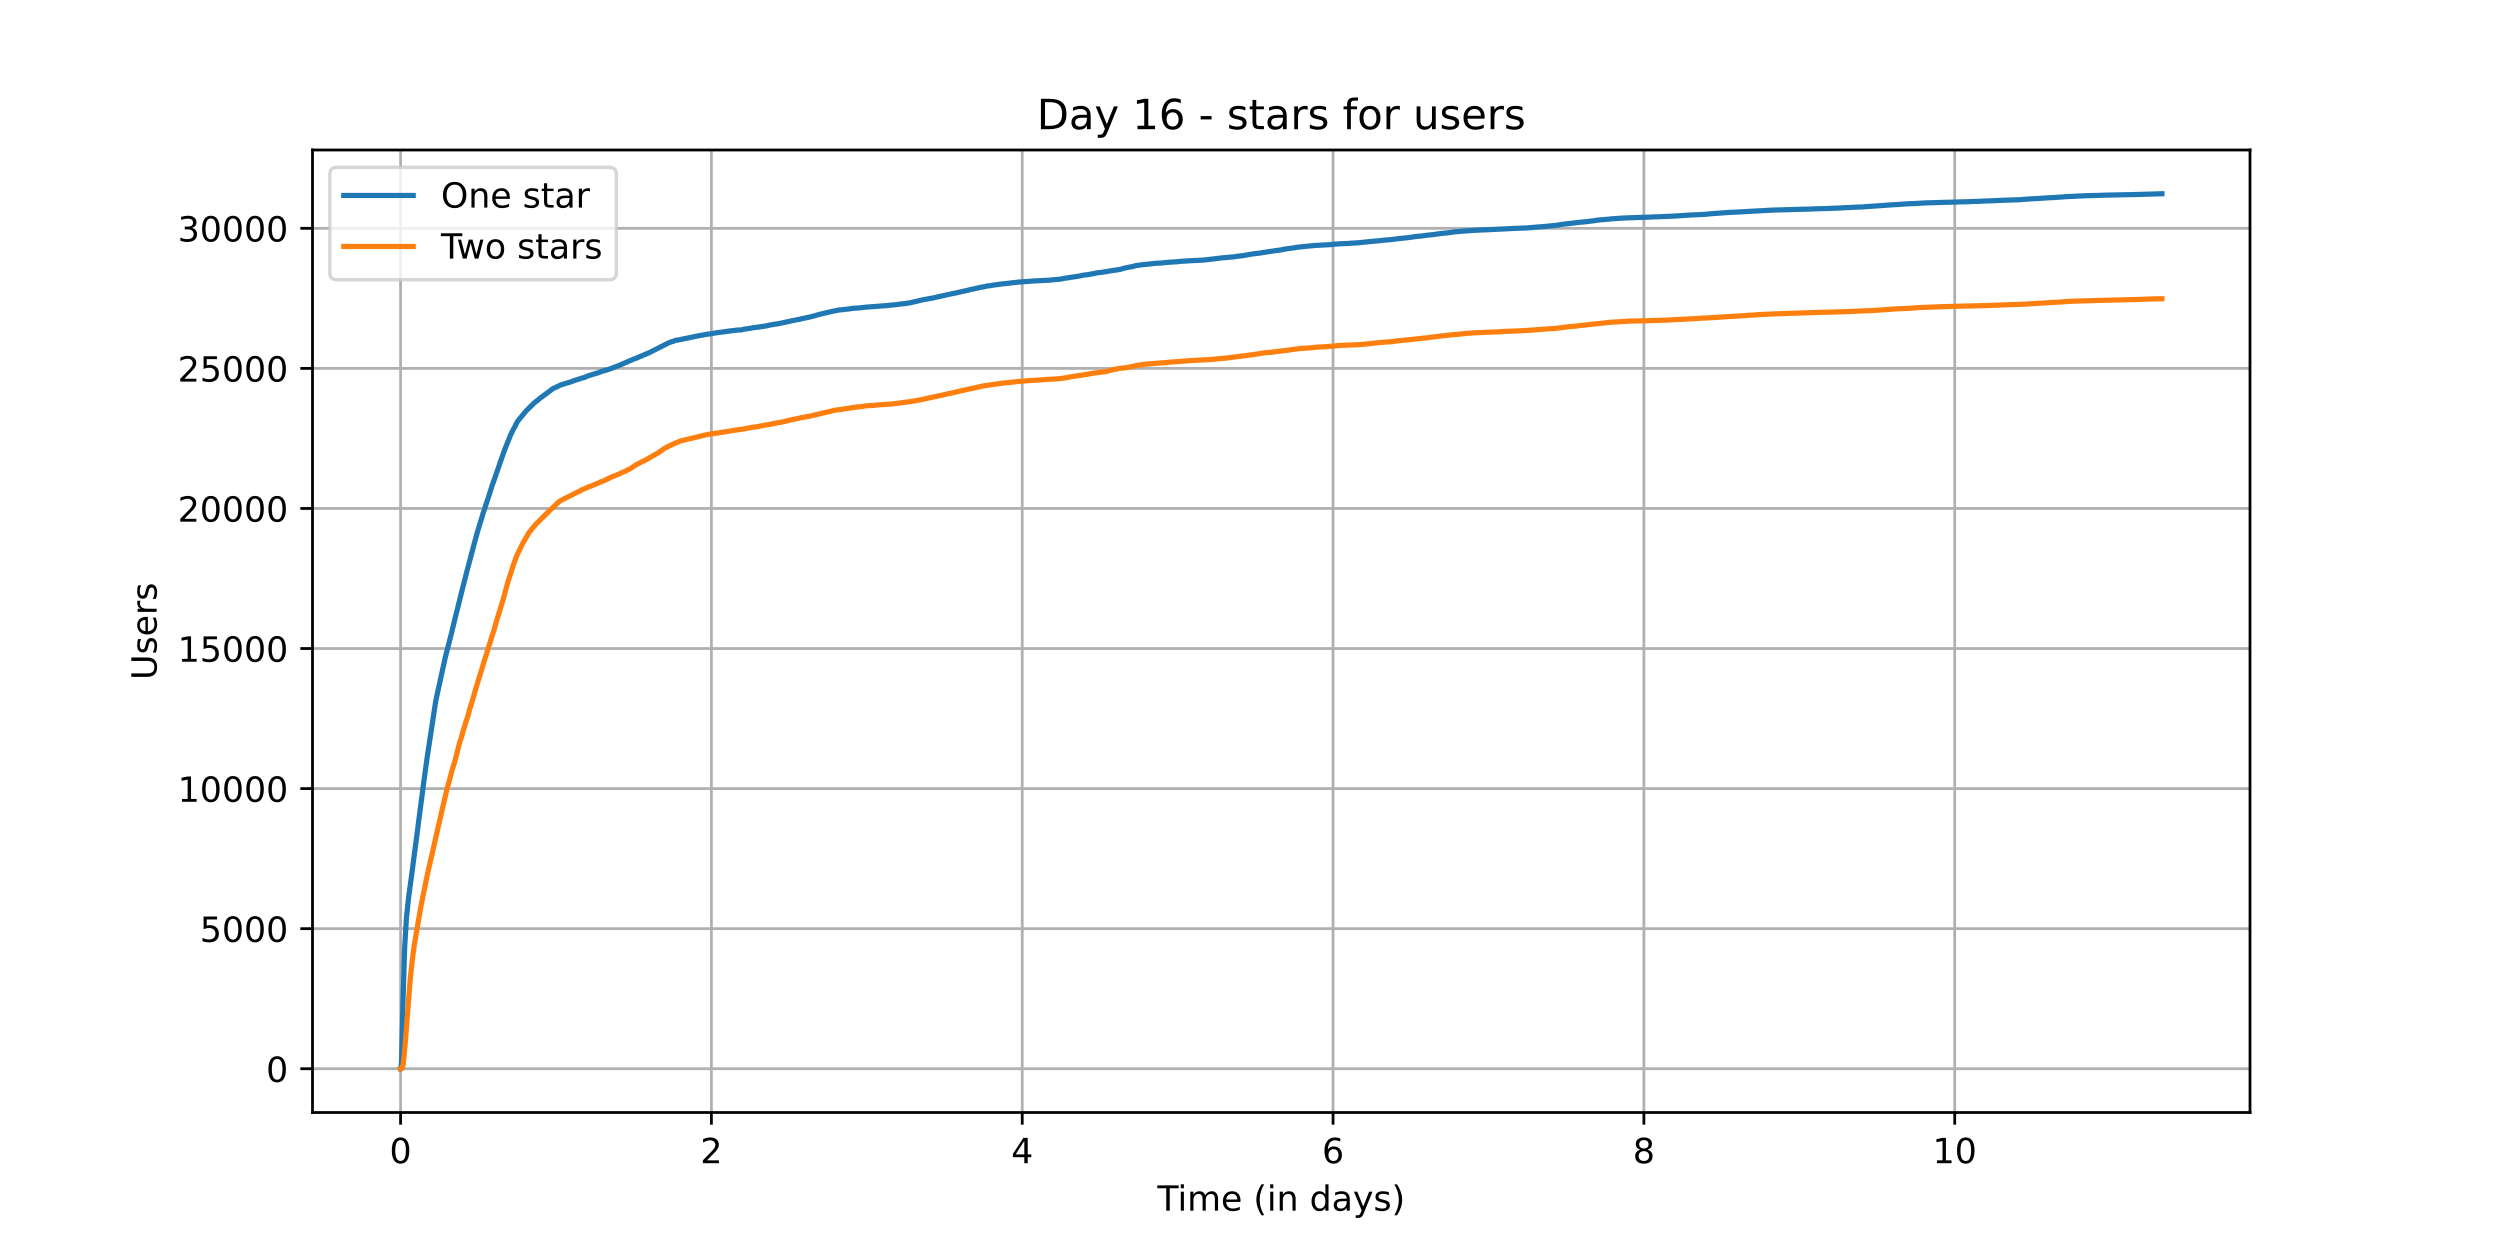 <?xml version="1.0" encoding="utf-8" standalone="no"?>
<!DOCTYPE svg PUBLIC "-//W3C//DTD SVG 1.1//EN"
  "http://www.w3.org/Graphics/SVG/1.1/DTD/svg11.dtd">
<!-- Created with matplotlib (https://matplotlib.org/) -->
<svg height="360pt" version="1.1" viewBox="0 0 720 360" width="720pt" xmlns="http://www.w3.org/2000/svg" xmlns:xlink="http://www.w3.org/1999/xlink">
 <defs>
  <style type="text/css">*{stroke-linecap:butt;stroke-linejoin:round;}</style>
 </defs>
 <g id="figure_1">
  <g id="patch_1">
   <path d="M 0 360 
L 720 360 
L 720 0 
L 0 0 
z
" style="fill:#ffffff;"/>
  </g>
  <g id="axes_1">
   <g id="patch_2">
    <path d="M 90 320.4 
L 648 320.4 
L 648 43.2 
L 90 43.2 
z
" style="fill:#ffffff;"/>
   </g>
   <g id="matplotlib.axis_1">
    <g id="xtick_1">
     <g id="line2d_1">
      <path clip-path="url(#p3bbca4c87d)" d="M 115.364 320.4 
L 115.364 43.2 
" style="fill:none;stroke:#b0b0b0;stroke-linecap:square;stroke-width:0.8;"/>
     </g>
     <g id="line2d_2">
      <defs>
       <path d="M 0 0 
L 0 3.5 
" id="m3216b87323" style="stroke:#000000;stroke-width:0.8;"/>
      </defs>
      <g>
       <use style="stroke:#000000;stroke-width:0.8;" x="115.364" xlink:href="#m3216b87323" y="320.4"/>
      </g>
     </g>
     <g id="text_1">
      <!-- 0 -->
      <g transform="translate(112.182 334.998)scale(0.1 -0.1)">
       <defs>
        <path d="M 31.781 66.406 
Q 24.172 66.406 20.328 58.906 
Q 16.5 51.422 16.5 36.375 
Q 16.5 21.391 20.328 13.891 
Q 24.172 6.391 31.781 6.391 
Q 39.453 6.391 43.281 13.891 
Q 47.125 21.391 47.125 36.375 
Q 47.125 51.422 43.281 58.906 
Q 39.453 66.406 31.781 66.406 
z
M 31.781 74.219 
Q 44.047 74.219 50.516 64.516 
Q 56.984 54.828 56.984 36.375 
Q 56.984 17.969 50.516 8.266 
Q 44.047 -1.422 31.781 -1.422 
Q 19.531 -1.422 13.062 8.266 
Q 6.594 17.969 6.594 36.375 
Q 6.594 54.828 13.062 64.516 
Q 19.531 74.219 31.781 74.219 
z
" id="DejaVuSans-48"/>
       </defs>
       <use xlink:href="#DejaVuSans-48"/>
      </g>
     </g>
    </g>
    <g id="xtick_2">
     <g id="line2d_3">
      <path clip-path="url(#p3bbca4c87d)" d="M 204.883 320.4 
L 204.883 43.2 
" style="fill:none;stroke:#b0b0b0;stroke-linecap:square;stroke-width:0.8;"/>
     </g>
     <g id="line2d_4">
      <g>
       <use style="stroke:#000000;stroke-width:0.8;" x="204.883" xlink:href="#m3216b87323" y="320.4"/>
      </g>
     </g>
     <g id="text_2">
      <!-- 2 -->
      <g transform="translate(201.701 334.998)scale(0.1 -0.1)">
       <defs>
        <path d="M 19.188 8.297 
L 53.609 8.297 
L 53.609 0 
L 7.328 0 
L 7.328 8.297 
Q 12.938 14.109 22.625 23.891 
Q 32.328 33.688 34.812 36.531 
Q 39.547 41.844 41.422 45.531 
Q 43.312 49.219 43.312 52.781 
Q 43.312 58.594 39.234 62.25 
Q 35.156 65.922 28.609 65.922 
Q 23.969 65.922 18.812 64.312 
Q 13.672 62.703 7.812 59.422 
L 7.812 69.391 
Q 13.766 71.781 18.938 73 
Q 24.125 74.219 28.422 74.219 
Q 39.75 74.219 46.484 68.547 
Q 53.219 62.891 53.219 53.422 
Q 53.219 48.922 51.531 44.891 
Q 49.859 40.875 45.406 35.406 
Q 44.188 33.984 37.641 27.219 
Q 31.109 20.453 19.188 8.297 
z
" id="DejaVuSans-50"/>
       </defs>
       <use xlink:href="#DejaVuSans-50"/>
      </g>
     </g>
    </g>
    <g id="xtick_3">
     <g id="line2d_5">
      <path clip-path="url(#p3bbca4c87d)" d="M 294.402 320.4 
L 294.402 43.2 
" style="fill:none;stroke:#b0b0b0;stroke-linecap:square;stroke-width:0.8;"/>
     </g>
     <g id="line2d_6">
      <g>
       <use style="stroke:#000000;stroke-width:0.8;" x="294.402" xlink:href="#m3216b87323" y="320.4"/>
      </g>
     </g>
     <g id="text_3">
      <!-- 4 -->
      <g transform="translate(291.221 334.998)scale(0.1 -0.1)">
       <defs>
        <path d="M 37.797 64.312 
L 12.891 25.391 
L 37.797 25.391 
z
M 35.203 72.906 
L 47.609 72.906 
L 47.609 25.391 
L 58.016 25.391 
L 58.016 17.188 
L 47.609 17.188 
L 47.609 0 
L 37.797 0 
L 37.797 17.188 
L 4.891 17.188 
L 4.891 26.703 
z
" id="DejaVuSans-52"/>
       </defs>
       <use xlink:href="#DejaVuSans-52"/>
      </g>
     </g>
    </g>
    <g id="xtick_4">
     <g id="line2d_7">
      <path clip-path="url(#p3bbca4c87d)" d="M 383.921 320.4 
L 383.921 43.2 
" style="fill:none;stroke:#b0b0b0;stroke-linecap:square;stroke-width:0.8;"/>
     </g>
     <g id="line2d_8">
      <g>
       <use style="stroke:#000000;stroke-width:0.8;" x="383.921" xlink:href="#m3216b87323" y="320.4"/>
      </g>
     </g>
     <g id="text_4">
      <!-- 6 -->
      <g transform="translate(380.74 334.998)scale(0.1 -0.1)">
       <defs>
        <path d="M 33.016 40.375 
Q 26.375 40.375 22.484 35.828 
Q 18.609 31.297 18.609 23.391 
Q 18.609 15.531 22.484 10.953 
Q 26.375 6.391 33.016 6.391 
Q 39.656 6.391 43.531 10.953 
Q 47.406 15.531 47.406 23.391 
Q 47.406 31.297 43.531 35.828 
Q 39.656 40.375 33.016 40.375 
z
M 52.594 71.297 
L 52.594 62.312 
Q 48.875 64.062 45.094 64.984 
Q 41.312 65.922 37.594 65.922 
Q 27.828 65.922 22.672 59.328 
Q 17.531 52.734 16.797 39.406 
Q 19.672 43.656 24.016 45.922 
Q 28.375 48.188 33.594 48.188 
Q 44.578 48.188 50.953 41.516 
Q 57.328 34.859 57.328 23.391 
Q 57.328 12.156 50.688 5.359 
Q 44.047 -1.422 33.016 -1.422 
Q 20.359 -1.422 13.672 8.266 
Q 6.984 17.969 6.984 36.375 
Q 6.984 53.656 15.188 63.938 
Q 23.391 74.219 37.203 74.219 
Q 40.922 74.219 44.703 73.484 
Q 48.484 72.75 52.594 71.297 
z
" id="DejaVuSans-54"/>
       </defs>
       <use xlink:href="#DejaVuSans-54"/>
      </g>
     </g>
    </g>
    <g id="xtick_5">
     <g id="line2d_9">
      <path clip-path="url(#p3bbca4c87d)" d="M 473.44 320.4 
L 473.44 43.2 
" style="fill:none;stroke:#b0b0b0;stroke-linecap:square;stroke-width:0.8;"/>
     </g>
     <g id="line2d_10">
      <g>
       <use style="stroke:#000000;stroke-width:0.8;" x="473.44" xlink:href="#m3216b87323" y="320.4"/>
      </g>
     </g>
     <g id="text_5">
      <!-- 8 -->
      <g transform="translate(470.259 334.998)scale(0.1 -0.1)">
       <defs>
        <path d="M 31.781 34.625 
Q 24.75 34.625 20.719 30.859 
Q 16.703 27.094 16.703 20.516 
Q 16.703 13.922 20.719 10.156 
Q 24.75 6.391 31.781 6.391 
Q 38.812 6.391 42.859 10.172 
Q 46.922 13.969 46.922 20.516 
Q 46.922 27.094 42.891 30.859 
Q 38.875 34.625 31.781 34.625 
z
M 21.922 38.812 
Q 15.578 40.375 12.031 44.719 
Q 8.5 49.078 8.5 55.328 
Q 8.5 64.062 14.719 69.141 
Q 20.953 74.219 31.781 74.219 
Q 42.672 74.219 48.875 69.141 
Q 55.078 64.062 55.078 55.328 
Q 55.078 49.078 51.531 44.719 
Q 48 40.375 41.703 38.812 
Q 48.828 37.156 52.797 32.312 
Q 56.781 27.484 56.781 20.516 
Q 56.781 9.906 50.312 4.234 
Q 43.844 -1.422 31.781 -1.422 
Q 19.734 -1.422 13.25 4.234 
Q 6.781 9.906 6.781 20.516 
Q 6.781 27.484 10.781 32.312 
Q 14.797 37.156 21.922 38.812 
z
M 18.312 54.391 
Q 18.312 48.734 21.844 45.562 
Q 25.391 42.391 31.781 42.391 
Q 38.141 42.391 41.719 45.562 
Q 45.312 48.734 45.312 54.391 
Q 45.312 60.062 41.719 63.234 
Q 38.141 66.406 31.781 66.406 
Q 25.391 66.406 21.844 63.234 
Q 18.312 60.062 18.312 54.391 
z
" id="DejaVuSans-56"/>
       </defs>
       <use xlink:href="#DejaVuSans-56"/>
      </g>
     </g>
    </g>
    <g id="xtick_6">
     <g id="line2d_11">
      <path clip-path="url(#p3bbca4c87d)" d="M 562.959 320.4 
L 562.959 43.2 
" style="fill:none;stroke:#b0b0b0;stroke-linecap:square;stroke-width:0.8;"/>
     </g>
     <g id="line2d_12">
      <g>
       <use style="stroke:#000000;stroke-width:0.8;" x="562.959" xlink:href="#m3216b87323" y="320.4"/>
      </g>
     </g>
     <g id="text_6">
      <!-- 10 -->
      <g transform="translate(556.597 334.998)scale(0.1 -0.1)">
       <defs>
        <path d="M 12.406 8.297 
L 28.516 8.297 
L 28.516 63.922 
L 10.984 60.406 
L 10.984 69.391 
L 28.422 72.906 
L 38.281 72.906 
L 38.281 8.297 
L 54.391 8.297 
L 54.391 0 
L 12.406 0 
z
" id="DejaVuSans-49"/>
       </defs>
       <use xlink:href="#DejaVuSans-49"/>
       <use x="63.623" xlink:href="#DejaVuSans-48"/>
      </g>
     </g>
    </g>
    <g id="text_7">
     <!-- Time (in days) -->
     <g transform="translate(333.327 348.677)scale(0.1 -0.1)">
      <defs>
       <path d="M -0.297 72.906 
L 61.375 72.906 
L 61.375 64.594 
L 35.5 64.594 
L 35.5 0 
L 25.594 0 
L 25.594 64.594 
L -0.297 64.594 
z
" id="DejaVuSans-84"/>
       <path d="M 9.422 54.688 
L 18.406 54.688 
L 18.406 0 
L 9.422 0 
z
M 9.422 75.984 
L 18.406 75.984 
L 18.406 64.594 
L 9.422 64.594 
z
" id="DejaVuSans-105"/>
       <path d="M 52 44.188 
Q 55.375 50.25 60.062 53.125 
Q 64.75 56 71.094 56 
Q 79.641 56 84.281 50.016 
Q 88.922 44.047 88.922 33.016 
L 88.922 0 
L 79.891 0 
L 79.891 32.719 
Q 79.891 40.578 77.094 44.375 
Q 74.312 48.188 68.609 48.188 
Q 61.625 48.188 57.562 43.547 
Q 53.516 38.922 53.516 30.906 
L 53.516 0 
L 44.484 0 
L 44.484 32.719 
Q 44.484 40.625 41.703 44.406 
Q 38.922 48.188 33.109 48.188 
Q 26.219 48.188 22.156 43.531 
Q 18.109 38.875 18.109 30.906 
L 18.109 0 
L 9.078 0 
L 9.078 54.688 
L 18.109 54.688 
L 18.109 46.188 
Q 21.188 51.219 25.484 53.609 
Q 29.781 56 35.688 56 
Q 41.656 56 45.828 52.969 
Q 50 49.953 52 44.188 
z
" id="DejaVuSans-109"/>
       <path d="M 56.203 29.594 
L 56.203 25.203 
L 14.891 25.203 
Q 15.484 15.922 20.484 11.062 
Q 25.484 6.203 34.422 6.203 
Q 39.594 6.203 44.453 7.469 
Q 49.312 8.734 54.109 11.281 
L 54.109 2.781 
Q 49.266 0.734 44.188 -0.344 
Q 39.109 -1.422 33.891 -1.422 
Q 20.797 -1.422 13.156 6.188 
Q 5.516 13.812 5.516 26.812 
Q 5.516 40.234 12.766 48.109 
Q 20.016 56 32.328 56 
Q 43.359 56 49.781 48.891 
Q 56.203 41.797 56.203 29.594 
z
M 47.219 32.234 
Q 47.125 39.594 43.094 43.984 
Q 39.062 48.391 32.422 48.391 
Q 24.906 48.391 20.391 44.141 
Q 15.875 39.891 15.188 32.172 
z
" id="DejaVuSans-101"/>
       <path id="DejaVuSans-32"/>
       <path d="M 31 75.875 
Q 24.469 64.656 21.281 53.656 
Q 18.109 42.672 18.109 31.391 
Q 18.109 20.125 21.312 9.062 
Q 24.516 -2 31 -13.188 
L 23.188 -13.188 
Q 15.875 -1.703 12.234 9.375 
Q 8.594 20.453 8.594 31.391 
Q 8.594 42.281 12.203 53.312 
Q 15.828 64.359 23.188 75.875 
z
" id="DejaVuSans-40"/>
       <path d="M 54.891 33.016 
L 54.891 0 
L 45.906 0 
L 45.906 32.719 
Q 45.906 40.484 42.875 44.328 
Q 39.844 48.188 33.797 48.188 
Q 26.516 48.188 22.312 43.547 
Q 18.109 38.922 18.109 30.906 
L 18.109 0 
L 9.078 0 
L 9.078 54.688 
L 18.109 54.688 
L 18.109 46.188 
Q 21.344 51.125 25.703 53.562 
Q 30.078 56 35.797 56 
Q 45.219 56 50.047 50.172 
Q 54.891 44.344 54.891 33.016 
z
" id="DejaVuSans-110"/>
       <path d="M 45.406 46.391 
L 45.406 75.984 
L 54.391 75.984 
L 54.391 0 
L 45.406 0 
L 45.406 8.203 
Q 42.578 3.328 38.25 0.953 
Q 33.938 -1.422 27.875 -1.422 
Q 17.969 -1.422 11.734 6.484 
Q 5.516 14.406 5.516 27.297 
Q 5.516 40.188 11.734 48.094 
Q 17.969 56 27.875 56 
Q 33.938 56 38.25 53.625 
Q 42.578 51.266 45.406 46.391 
z
M 14.797 27.297 
Q 14.797 17.391 18.875 11.75 
Q 22.953 6.109 30.078 6.109 
Q 37.203 6.109 41.297 11.75 
Q 45.406 17.391 45.406 27.297 
Q 45.406 37.203 41.297 42.844 
Q 37.203 48.484 30.078 48.484 
Q 22.953 48.484 18.875 42.844 
Q 14.797 37.203 14.797 27.297 
z
" id="DejaVuSans-100"/>
       <path d="M 34.281 27.484 
Q 23.391 27.484 19.188 25 
Q 14.984 22.516 14.984 16.5 
Q 14.984 11.719 18.141 8.906 
Q 21.297 6.109 26.703 6.109 
Q 34.188 6.109 38.703 11.406 
Q 43.219 16.703 43.219 25.484 
L 43.219 27.484 
z
M 52.203 31.203 
L 52.203 0 
L 43.219 0 
L 43.219 8.297 
Q 40.141 3.328 35.547 0.953 
Q 30.953 -1.422 24.312 -1.422 
Q 15.922 -1.422 10.953 3.297 
Q 6 8.016 6 15.922 
Q 6 25.141 12.172 29.828 
Q 18.359 34.516 30.609 34.516 
L 43.219 34.516 
L 43.219 35.406 
Q 43.219 41.609 39.141 45 
Q 35.062 48.391 27.688 48.391 
Q 23 48.391 18.547 47.266 
Q 14.109 46.141 10.016 43.891 
L 10.016 52.203 
Q 14.938 54.109 19.578 55.047 
Q 24.219 56 28.609 56 
Q 40.484 56 46.344 49.844 
Q 52.203 43.703 52.203 31.203 
z
" id="DejaVuSans-97"/>
       <path d="M 32.172 -5.078 
Q 28.375 -14.844 24.75 -17.812 
Q 21.141 -20.797 15.094 -20.797 
L 7.906 -20.797 
L 7.906 -13.281 
L 13.188 -13.281 
Q 16.891 -13.281 18.938 -11.516 
Q 21 -9.766 23.484 -3.219 
L 25.094 0.875 
L 2.984 54.688 
L 12.5 54.688 
L 29.594 11.922 
L 46.688 54.688 
L 56.203 54.688 
z
" id="DejaVuSans-121"/>
       <path d="M 44.281 53.078 
L 44.281 44.578 
Q 40.484 46.531 36.375 47.5 
Q 32.281 48.484 27.875 48.484 
Q 21.188 48.484 17.844 46.438 
Q 14.5 44.391 14.5 40.281 
Q 14.5 37.156 16.891 35.375 
Q 19.281 33.594 26.516 31.984 
L 29.594 31.297 
Q 39.156 29.25 43.188 25.516 
Q 47.219 21.781 47.219 15.094 
Q 47.219 7.469 41.188 3.016 
Q 35.156 -1.422 24.609 -1.422 
Q 20.219 -1.422 15.453 -0.562 
Q 10.688 0.297 5.422 2 
L 5.422 11.281 
Q 10.406 8.688 15.234 7.391 
Q 20.062 6.109 24.812 6.109 
Q 31.156 6.109 34.562 8.281 
Q 37.984 10.453 37.984 14.406 
Q 37.984 18.062 35.516 20.016 
Q 33.062 21.969 24.703 23.781 
L 21.578 24.516 
Q 13.234 26.266 9.516 29.906 
Q 5.812 33.547 5.812 39.891 
Q 5.812 47.609 11.281 51.797 
Q 16.75 56 26.812 56 
Q 31.781 56 36.172 55.266 
Q 40.578 54.547 44.281 53.078 
z
" id="DejaVuSans-115"/>
       <path d="M 8.016 75.875 
L 15.828 75.875 
Q 23.141 64.359 26.781 53.312 
Q 30.422 42.281 30.422 31.391 
Q 30.422 20.453 26.781 9.375 
Q 23.141 -1.703 15.828 -13.188 
L 8.016 -13.188 
Q 14.5 -2 17.703 9.062 
Q 20.906 20.125 20.906 31.391 
Q 20.906 42.672 17.703 53.656 
Q 14.5 64.656 8.016 75.875 
z
" id="DejaVuSans-41"/>
      </defs>
      <use xlink:href="#DejaVuSans-84"/>
      <use x="57.959" xlink:href="#DejaVuSans-105"/>
      <use x="85.742" xlink:href="#DejaVuSans-109"/>
      <use x="183.154" xlink:href="#DejaVuSans-101"/>
      <use x="244.678" xlink:href="#DejaVuSans-32"/>
      <use x="276.465" xlink:href="#DejaVuSans-40"/>
      <use x="315.479" xlink:href="#DejaVuSans-105"/>
      <use x="343.262" xlink:href="#DejaVuSans-110"/>
      <use x="406.641" xlink:href="#DejaVuSans-32"/>
      <use x="438.428" xlink:href="#DejaVuSans-100"/>
      <use x="501.904" xlink:href="#DejaVuSans-97"/>
      <use x="563.184" xlink:href="#DejaVuSans-121"/>
      <use x="622.363" xlink:href="#DejaVuSans-115"/>
      <use x="674.463" xlink:href="#DejaVuSans-41"/>
     </g>
    </g>
   </g>
   <g id="matplotlib.axis_2">
    <g id="ytick_1">
     <g id="line2d_13">
      <path clip-path="url(#p3bbca4c87d)" d="M 90 307.8 
L 648 307.8 
" style="fill:none;stroke:#b0b0b0;stroke-linecap:square;stroke-width:0.8;"/>
     </g>
     <g id="line2d_14">
      <defs>
       <path d="M 0 0 
L -3.5 0 
" id="m63c5fe02c3" style="stroke:#000000;stroke-width:0.8;"/>
      </defs>
      <g>
       <use style="stroke:#000000;stroke-width:0.8;" x="90" xlink:href="#m63c5fe02c3" y="307.8"/>
      </g>
     </g>
     <g id="text_8">
      <!-- 0 -->
      <g transform="translate(76.638 311.599)scale(0.1 -0.1)">
       <use xlink:href="#DejaVuSans-48"/>
      </g>
     </g>
    </g>
    <g id="ytick_2">
     <g id="line2d_15">
      <path clip-path="url(#p3bbca4c87d)" d="M 90 267.459 
L 648 267.459 
" style="fill:none;stroke:#b0b0b0;stroke-linecap:square;stroke-width:0.8;"/>
     </g>
     <g id="line2d_16">
      <g>
       <use style="stroke:#000000;stroke-width:0.8;" x="90" xlink:href="#m63c5fe02c3" y="267.459"/>
      </g>
     </g>
     <g id="text_9">
      <!-- 5000 -->
      <g transform="translate(57.55 271.259)scale(0.1 -0.1)">
       <defs>
        <path d="M 10.797 72.906 
L 49.516 72.906 
L 49.516 64.594 
L 19.828 64.594 
L 19.828 46.734 
Q 21.969 47.469 24.109 47.828 
Q 26.266 48.188 28.422 48.188 
Q 40.625 48.188 47.75 41.5 
Q 54.891 34.812 54.891 23.391 
Q 54.891 11.625 47.562 5.094 
Q 40.234 -1.422 26.906 -1.422 
Q 22.312 -1.422 17.547 -0.641 
Q 12.797 0.141 7.719 1.703 
L 7.719 11.625 
Q 12.109 9.234 16.797 8.062 
Q 21.484 6.891 26.703 6.891 
Q 35.156 6.891 40.078 11.328 
Q 45.016 15.766 45.016 23.391 
Q 45.016 31 40.078 35.438 
Q 35.156 39.891 26.703 39.891 
Q 22.75 39.891 18.812 39.016 
Q 14.891 38.141 10.797 36.281 
z
" id="DejaVuSans-53"/>
       </defs>
       <use xlink:href="#DejaVuSans-53"/>
       <use x="63.623" xlink:href="#DejaVuSans-48"/>
       <use x="127.246" xlink:href="#DejaVuSans-48"/>
       <use x="190.869" xlink:href="#DejaVuSans-48"/>
      </g>
     </g>
    </g>
    <g id="ytick_3">
     <g id="line2d_17">
      <path clip-path="url(#p3bbca4c87d)" d="M 90 227.119 
L 648 227.119 
" style="fill:none;stroke:#b0b0b0;stroke-linecap:square;stroke-width:0.8;"/>
     </g>
     <g id="line2d_18">
      <g>
       <use style="stroke:#000000;stroke-width:0.8;" x="90" xlink:href="#m63c5fe02c3" y="227.119"/>
      </g>
     </g>
     <g id="text_10">
      <!-- 10000 -->
      <g transform="translate(51.188 230.918)scale(0.1 -0.1)">
       <use xlink:href="#DejaVuSans-49"/>
       <use x="63.623" xlink:href="#DejaVuSans-48"/>
       <use x="127.246" xlink:href="#DejaVuSans-48"/>
       <use x="190.869" xlink:href="#DejaVuSans-48"/>
       <use x="254.492" xlink:href="#DejaVuSans-48"/>
      </g>
     </g>
    </g>
    <g id="ytick_4">
     <g id="line2d_19">
      <path clip-path="url(#p3bbca4c87d)" d="M 90 186.778 
L 648 186.778 
" style="fill:none;stroke:#b0b0b0;stroke-linecap:square;stroke-width:0.8;"/>
     </g>
     <g id="line2d_20">
      <g>
       <use style="stroke:#000000;stroke-width:0.8;" x="90" xlink:href="#m63c5fe02c3" y="186.778"/>
      </g>
     </g>
     <g id="text_11">
      <!-- 15000 -->
      <g transform="translate(51.188 190.577)scale(0.1 -0.1)">
       <use xlink:href="#DejaVuSans-49"/>
       <use x="63.623" xlink:href="#DejaVuSans-53"/>
       <use x="127.246" xlink:href="#DejaVuSans-48"/>
       <use x="190.869" xlink:href="#DejaVuSans-48"/>
       <use x="254.492" xlink:href="#DejaVuSans-48"/>
      </g>
     </g>
    </g>
    <g id="ytick_5">
     <g id="line2d_21">
      <path clip-path="url(#p3bbca4c87d)" d="M 90 146.437 
L 648 146.437 
" style="fill:none;stroke:#b0b0b0;stroke-linecap:square;stroke-width:0.8;"/>
     </g>
     <g id="line2d_22">
      <g>
       <use style="stroke:#000000;stroke-width:0.8;" x="90" xlink:href="#m63c5fe02c3" y="146.437"/>
      </g>
     </g>
     <g id="text_12">
      <!-- 20000 -->
      <g transform="translate(51.188 150.237)scale(0.1 -0.1)">
       <use xlink:href="#DejaVuSans-50"/>
       <use x="63.623" xlink:href="#DejaVuSans-48"/>
       <use x="127.246" xlink:href="#DejaVuSans-48"/>
       <use x="190.869" xlink:href="#DejaVuSans-48"/>
       <use x="254.492" xlink:href="#DejaVuSans-48"/>
      </g>
     </g>
    </g>
    <g id="ytick_6">
     <g id="line2d_23">
      <path clip-path="url(#p3bbca4c87d)" d="M 90 106.097 
L 648 106.097 
" style="fill:none;stroke:#b0b0b0;stroke-linecap:square;stroke-width:0.8;"/>
     </g>
     <g id="line2d_24">
      <g>
       <use style="stroke:#000000;stroke-width:0.8;" x="90" xlink:href="#m63c5fe02c3" y="106.097"/>
      </g>
     </g>
     <g id="text_13">
      <!-- 25000 -->
      <g transform="translate(51.188 109.896)scale(0.1 -0.1)">
       <use xlink:href="#DejaVuSans-50"/>
       <use x="63.623" xlink:href="#DejaVuSans-53"/>
       <use x="127.246" xlink:href="#DejaVuSans-48"/>
       <use x="190.869" xlink:href="#DejaVuSans-48"/>
       <use x="254.492" xlink:href="#DejaVuSans-48"/>
      </g>
     </g>
    </g>
    <g id="ytick_7">
     <g id="line2d_25">
      <path clip-path="url(#p3bbca4c87d)" d="M 90 65.756 
L 648 65.756 
" style="fill:none;stroke:#b0b0b0;stroke-linecap:square;stroke-width:0.8;"/>
     </g>
     <g id="line2d_26">
      <g>
       <use style="stroke:#000000;stroke-width:0.8;" x="90" xlink:href="#m63c5fe02c3" y="65.756"/>
      </g>
     </g>
     <g id="text_14">
      <!-- 30000 -->
      <g transform="translate(51.188 69.555)scale(0.1 -0.1)">
       <defs>
        <path d="M 40.578 39.312 
Q 47.656 37.797 51.625 33 
Q 55.609 28.219 55.609 21.188 
Q 55.609 10.406 48.188 4.484 
Q 40.766 -1.422 27.094 -1.422 
Q 22.516 -1.422 17.656 -0.516 
Q 12.797 0.391 7.625 2.203 
L 7.625 11.719 
Q 11.719 9.328 16.594 8.109 
Q 21.484 6.891 26.812 6.891 
Q 36.078 6.891 40.938 10.547 
Q 45.797 14.203 45.797 21.188 
Q 45.797 27.641 41.281 31.266 
Q 36.766 34.906 28.719 34.906 
L 20.219 34.906 
L 20.219 43.016 
L 29.109 43.016 
Q 36.375 43.016 40.234 45.922 
Q 44.094 48.828 44.094 54.297 
Q 44.094 59.906 40.109 62.906 
Q 36.141 65.922 28.719 65.922 
Q 24.656 65.922 20.016 65.031 
Q 15.375 64.156 9.812 62.312 
L 9.812 71.094 
Q 15.438 72.656 20.344 73.438 
Q 25.25 74.219 29.594 74.219 
Q 40.828 74.219 47.359 69.109 
Q 53.906 64.016 53.906 55.328 
Q 53.906 49.266 50.438 45.094 
Q 46.969 40.922 40.578 39.312 
z
" id="DejaVuSans-51"/>
       </defs>
       <use xlink:href="#DejaVuSans-51"/>
       <use x="63.623" xlink:href="#DejaVuSans-48"/>
       <use x="127.246" xlink:href="#DejaVuSans-48"/>
       <use x="190.869" xlink:href="#DejaVuSans-48"/>
       <use x="254.492" xlink:href="#DejaVuSans-48"/>
      </g>
     </g>
    </g>
    <g id="text_15">
     <!-- Users -->
     <g transform="translate(45.108 195.801)rotate(-90)scale(0.1 -0.1)">
      <defs>
       <path d="M 8.688 72.906 
L 18.609 72.906 
L 18.609 28.609 
Q 18.609 16.891 22.844 11.734 
Q 27.094 6.594 36.625 6.594 
Q 46.094 6.594 50.344 11.734 
Q 54.594 16.891 54.594 28.609 
L 54.594 72.906 
L 64.5 72.906 
L 64.5 27.391 
Q 64.5 13.141 57.438 5.859 
Q 50.391 -1.422 36.625 -1.422 
Q 22.797 -1.422 15.734 5.859 
Q 8.688 13.141 8.688 27.391 
z
" id="DejaVuSans-85"/>
       <path d="M 41.109 46.297 
Q 39.594 47.172 37.812 47.578 
Q 36.031 48 33.891 48 
Q 26.266 48 22.188 43.047 
Q 18.109 38.094 18.109 28.812 
L 18.109 0 
L 9.078 0 
L 9.078 54.688 
L 18.109 54.688 
L 18.109 46.188 
Q 20.953 51.172 25.484 53.578 
Q 30.031 56 36.531 56 
Q 37.453 56 38.578 55.875 
Q 39.703 55.766 41.062 55.516 
z
" id="DejaVuSans-114"/>
      </defs>
      <use xlink:href="#DejaVuSans-85"/>
      <use x="73.193" xlink:href="#DejaVuSans-115"/>
      <use x="125.293" xlink:href="#DejaVuSans-101"/>
      <use x="186.816" xlink:href="#DejaVuSans-114"/>
      <use x="227.93" xlink:href="#DejaVuSans-115"/>
     </g>
    </g>
   </g>
   <g id="line2d_27">
    <path clip-path="url(#p3bbca4c87d)" d="M 115.364 307.8 
L 115.465 307.768 
L 115.557 307.179 
L 115.68 304.452 
L 116.081 287.573 
L 116.543 272.897 
L 117.036 264.611 
L 117.682 258.342 
L 118.329 253.679 
L 118.668 251.138 
L 119.254 246.619 
L 120.023 240.843 
L 120.547 236.744 
L 121.102 232.46 
L 121.44 229.951 
L 122.026 225.384 
L 123.012 218.195 
L 125.507 201.801 
L 128.248 189.311 
L 130.065 182.211 
L 130.343 181.009 
L 130.867 178.871 
L 133.117 169.843 
L 134.565 164.163 
L 136.782 155.813 
L 137.091 154.739 
L 137.429 153.424 
L 138.169 151.012 
L 138.631 149.527 
L 138.878 148.713 
L 139.186 147.64 
L 139.433 146.962 
L 140.696 143.081 
L 140.85 142.645 
L 141.158 141.669 
L 141.343 141.056 
L 141.775 139.733 
L 142.36 138.079 
L 142.576 137.498 
L 143.039 136.094 
L 143.409 135.086 
L 144.21 132.713 
L 144.549 131.77 
L 144.981 130.487 
L 145.535 129.059 
L 146.429 126.816 
L 146.583 126.453 
L 146.983 125.396 
L 147.445 124.46 
L 147.754 123.822 
L 147.939 123.492 
L 148.185 123.064 
L 148.586 122.225 
L 148.956 121.515 
L 149.51 120.773 
L 151.482 118.393 
L 153.793 116.101 
L 154.009 115.932 
L 154.625 115.44 
L 154.871 115.27 
L 155.704 114.536 
L 155.888 114.431 
L 156.443 114.02 
L 159.277 111.906 
L 159.492 111.809 
L 161.463 110.889 
L 163.096 110.365 
L 163.373 110.276 
L 163.743 110.171 
L 163.99 110.099 
L 164.36 109.994 
L 165.347 109.623 
L 166.087 109.356 
L 166.519 109.251 
L 167.166 109.025 
L 167.443 108.929 
L 167.69 108.856 
L 168.152 108.751 
L 168.306 108.695 
L 169.507 108.194 
L 171.663 107.541 
L 171.879 107.476 
L 172.28 107.371 
L 173.451 106.887 
L 173.943 106.799 
L 174.19 106.678 
L 174.714 106.573 
L 176.069 106.105 
L 177.116 105.685 
L 178.163 105.298 
L 180.813 104.16 
L 181.121 103.991 
L 182.014 103.66 
L 182.292 103.475 
L 182.754 103.345 
L 183.031 103.249 
L 184.324 102.684 
L 185.064 102.377 
L 185.31 102.264 
L 186.081 101.958 
L 186.358 101.804 
L 186.728 101.7 
L 192.492 98.771 
L 192.769 98.666 
L 193.539 98.384 
L 193.971 98.295 
L 194.187 98.142 
L 194.742 97.972 
L 195.419 97.908 
L 195.882 97.803 
L 197.884 97.383 
L 198.438 97.278 
L 200.718 96.794 
L 201.303 96.705 
L 201.487 96.641 
L 202.165 96.536 
L 203.767 96.229 
L 204.753 96.133 
L 204.968 96.1 
L 205.369 96.012 
L 205.892 95.915 
L 206.231 95.85 
L 206.909 95.745 
L 207.617 95.673 
L 208.449 95.576 
L 208.788 95.511 
L 209.589 95.406 
L 210.482 95.285 
L 211.468 95.189 
L 211.868 95.1 
L 213.654 94.995 
L 214.209 94.817 
L 214.948 94.713 
L 215.903 94.575 
L 216.365 94.471 
L 217.29 94.341 
L 218.029 94.237 
L 218.707 94.172 
L 219.323 94.067 
L 220.37 93.906 
L 220.986 93.809 
L 221.448 93.68 
L 221.879 93.583 
L 222.218 93.527 
L 222.865 93.43 
L 223.111 93.365 
L 223.912 93.268 
L 224.498 93.164 
L 227.054 92.599 
L 227.547 92.518 
L 227.793 92.405 
L 228.472 92.3 
L 230.042 91.994 
L 230.597 91.889 
L 230.906 91.784 
L 232.848 91.389 
L 233.279 91.284 
L 233.741 91.155 
L 234.203 91.058 
L 234.666 90.937 
L 234.974 90.84 
L 235.282 90.735 
L 235.622 90.63 
L 239.628 89.686 
L 240.122 89.581 
L 241.754 89.259 
L 242.987 89.162 
L 243.357 89.089 
L 244.466 88.992 
L 244.712 88.936 
L 245.698 88.791 
L 247.176 88.694 
L 247.454 88.67 
L 248.501 88.565 
L 249.333 88.46 
L 250.75 88.355 
L 252.599 88.226 
L 253.769 88.121 
L 254.293 88.097 
L 255.648 87.992 
L 255.802 87.943 
L 257.096 87.839 
L 257.774 87.774 
L 258.636 87.669 
L 259.006 87.597 
L 259.776 87.508 
L 260.946 87.403 
L 261.223 87.322 
L 262.056 87.217 
L 265.906 86.314 
L 266.553 86.209 
L 267.97 85.943 
L 268.616 85.838 
L 269.048 85.733 
L 269.51 85.636 
L 269.787 85.547 
L 270.311 85.458 
L 270.527 85.378 
L 271.112 85.273 
L 274.409 84.531 
L 274.963 84.434 
L 275.333 84.361 
L 275.795 84.256 
L 278.783 83.579 
L 279.245 83.474 
L 279.491 83.369 
L 280.108 83.264 
L 282.541 82.731 
L 283.188 82.627 
L 283.434 82.57 
L 283.773 82.514 
L 284.112 82.409 
L 284.42 82.36 
L 285.283 82.255 
L 286.484 82.046 
L 287.346 81.949 
L 287.716 81.876 
L 288.517 81.779 
L 289.595 81.674 
L 290.396 81.578 
L 291.32 81.473 
L 291.628 81.424 
L 292.798 81.319 
L 293.137 81.255 
L 294.554 81.15 
L 295.14 81.11 
L 296.711 81.005 
L 297.357 80.948 
L 299.36 80.843 
L 299.914 80.811 
L 301.916 80.706 
L 302.502 80.666 
L 303.487 80.561 
L 304.134 80.505 
L 305.335 80.4 
L 306.876 80.109 
L 307.584 80.004 
L 308.724 79.819 
L 309.494 79.714 
L 309.71 79.674 
L 310.48 79.569 
L 312.236 79.214 
L 313.252 79.109 
L 314.607 78.859 
L 315.193 78.754 
L 315.439 78.681 
L 315.963 78.576 
L 316.702 78.496 
L 317.595 78.391 
L 317.996 78.302 
L 318.858 78.197 
L 319.29 78.084 
L 319.999 77.987 
L 320.337 77.931 
L 320.923 77.826 
L 321.569 77.77 
L 321.878 77.689 
L 322.063 77.657 
L 322.741 77.56 
L 323.449 77.31 
L 325.513 76.874 
L 326.253 76.769 
L 326.93 76.535 
L 327.546 76.438 
L 327.854 76.398 
L 328.563 76.293 
L 329.363 76.196 
L 330.503 76.091 
L 331.242 76.011 
L 332.136 75.914 
L 332.475 75.849 
L 334.477 75.744 
L 335.124 75.688 
L 336.017 75.583 
L 336.633 75.535 
L 338.173 75.43 
L 338.666 75.414 
L 339.59 75.309 
L 340.237 75.252 
L 341.931 75.155 
L 342.209 75.123 
L 344.119 75.018 
L 344.581 75.01 
L 346.398 74.905 
L 347.014 74.857 
L 347.969 74.752 
L 348.8 74.647 
L 349.758 74.55 
L 350.096 74.486 
L 351.082 74.381 
L 351.976 74.26 
L 353.239 74.155 
L 353.947 74.082 
L 355.333 73.977 
L 356.473 73.784 
L 357.612 73.679 
L 358.783 73.485 
L 359.337 73.38 
L 360.539 73.171 
L 361.278 73.074 
L 361.617 73.017 
L 362.664 72.913 
L 363.773 72.727 
L 364.42 72.63 
L 364.759 72.566 
L 365.56 72.461 
L 366.577 72.299 
L 367.378 72.194 
L 368.364 72.049 
L 369.042 71.952 
L 369.412 71.872 
L 369.906 71.767 
L 370.953 71.597 
L 371.785 71.493 
L 372.617 71.388 
L 373.079 71.291 
L 373.449 71.218 
L 374.497 71.121 
L 374.774 71.089 
L 375.791 70.984 
L 376.623 70.879 
L 377.824 70.791 
L 378.04 70.758 
L 378.718 70.694 
L 380.751 70.589 
L 381.029 70.557 
L 383.308 70.452 
L 383.677 70.379 
L 385.064 70.274 
L 385.711 70.218 
L 388.298 70.113 
L 388.976 70.048 
L 390.947 69.943 
L 391.594 69.887 
L 392.487 69.782 
L 393.196 69.709 
L 394.15 69.605 
L 394.428 69.58 
L 395.568 69.475 
L 395.845 69.443 
L 397.262 69.338 
L 398.185 69.209 
L 399.479 69.104 
L 400.095 69.056 
L 401.111 68.951 
L 402.128 68.798 
L 402.99 68.701 
L 403.237 68.685 
L 404.192 68.58 
L 404.839 68.523 
L 405.61 68.419 
L 406.441 68.314 
L 407.088 68.209 
L 408.012 68.08 
L 409.399 67.975 
L 410.385 67.83 
L 411.186 67.725 
L 411.864 67.66 
L 412.88 67.555 
L 413.99 67.378 
L 414.791 67.281 
L 415.13 67.224 
L 416.363 67.12 
L 416.578 67.087 
L 417.318 67.007 
L 418.119 66.902 
L 419.167 66.74 
L 420.677 66.635 
L 421.416 66.555 
L 423.111 66.45 
L 423.758 66.393 
L 425.298 66.289 
L 425.822 66.264 
L 428.809 66.159 
L 429.425 66.111 
L 431.582 66.006 
L 432.074 65.99 
L 434.138 65.885 
L 434.415 65.861 
L 436.756 65.756 
L 437.249 65.74 
L 439.806 65.635 
L 440.391 65.595 
L 441.408 65.498 
L 441.686 65.474 
L 443.036 65.369 
L 443.713 65.304 
L 445.161 65.199 
L 445.9 65.119 
L 446.947 65.014 
L 447.624 64.949 
L 448.518 64.844 
L 449.842 64.61 
L 450.766 64.506 
L 451.044 64.473 
L 452.06 64.376 
L 452.399 64.312 
L 453.354 64.207 
L 454.247 64.086 
L 455.418 63.981 
L 455.695 63.957 
L 456.404 63.884 
L 457.513 63.779 
L 457.852 63.715 
L 458.808 63.61 
L 460.009 63.4 
L 461.242 63.295 
L 461.889 63.239 
L 463.214 63.134 
L 464.016 63.037 
L 465.495 62.932 
L 466.111 62.884 
L 467.837 62.779 
L 468.329 62.763 
L 471.257 62.658 
L 471.78 62.634 
L 475.107 62.529 
L 475.661 62.497 
L 478.649 62.392 
L 479.173 62.367 
L 481.514 62.263 
L 482.069 62.23 
L 483.886 62.125 
L 484.502 62.077 
L 485.98 61.98 
L 486.258 61.948 
L 488.814 61.843 
L 489.338 61.819 
L 491.155 61.714 
L 491.864 61.641 
L 493.004 61.536 
L 493.65 61.48 
L 495.16 61.375 
L 495.714 61.343 
L 497.1 61.238 
L 497.686 61.198 
L 499.75 61.093 
L 500.243 61.077 
L 502.215 60.972 
L 502.769 60.939 
L 504.557 60.835 
L 505.142 60.794 
L 507.33 60.689 
L 507.916 60.649 
L 509.857 60.544 
L 510.411 60.512 
L 514.047 60.407 
L 514.509 60.399 
L 517.836 60.294 
L 518.297 60.286 
L 522.21 60.181 
L 522.795 60.141 
L 526.8 60.036 
L 527.385 59.995 
L 530.25 59.891 
L 530.927 59.826 
L 533.515 59.721 
L 533.823 59.681 
L 536.811 59.584 
L 537.026 59.544 
L 538.413 59.439 
L 538.937 59.415 
L 540.353 59.31 
L 540.908 59.277 
L 542.356 59.172 
L 542.941 59.132 
L 544.296 59.027 
L 544.851 58.995 
L 546.668 58.89 
L 547.255 58.85 
L 548.549 58.745 
L 549.134 58.705 
L 551.876 58.6 
L 552.462 58.559 
L 554.219 58.454 
L 554.712 58.438 
L 557.761 58.341 
L 558.008 58.325 
L 562.289 58.22 
L 562.812 58.196 
L 566.848 58.091 
L 567.433 58.051 
L 570.76 57.946 
L 571.376 57.898 
L 574.518 57.793 
L 575.073 57.761 
L 577.598 57.656 
L 578.122 57.631 
L 581.726 57.527 
L 582.496 57.438 
L 584.006 57.333 
L 584.622 57.285 
L 586.748 57.18 
L 587.395 57.123 
L 589.274 57.026 
L 589.582 56.978 
L 591.677 56.881 
L 591.985 56.841 
L 592.509 56.817 
L 594.111 56.712 
L 594.819 56.639 
L 597.499 56.534 
L 598.115 56.486 
L 600.548 56.381 
L 600.825 56.357 
L 605.108 56.252 
L 605.662 56.22 
L 610.745 56.115 
L 611.207 56.107 
L 615.766 56.002 
L 616.259 55.986 
L 620.049 55.881 
L 620.572 55.856 
L 622.636 55.8 
L 622.636 55.8 
" style="fill:none;stroke:#1f77b4;stroke-linecap:square;stroke-width:1.5;"/>
   </g>
   <g id="line2d_28">
    <path clip-path="url(#p3bbca4c87d)" d="M 115.364 307.8 
L 115.773 307.703 
L 116.081 306.687 
L 116.327 304.637 
L 116.789 299.401 
L 118.145 281.99 
L 118.76 276.342 
L 119.346 271.977 
L 119.685 270.041 
L 120.055 267.774 
L 121.256 260.86 
L 122.334 255.535 
L 122.673 253.881 
L 123.227 251.234 
L 127.755 231.387 
L 128.094 229.975 
L 128.679 227.474 
L 129.388 224.916 
L 130.158 221.947 
L 131.021 219.164 
L 132.47 213.516 
L 132.809 212.62 
L 133.517 210.079 
L 133.671 209.595 
L 133.949 208.667 
L 134.287 207.594 
L 134.657 206.545 
L 134.965 205.456 
L 135.242 204.334 
L 136.043 201.793 
L 136.536 200.09 
L 136.875 198.864 
L 137.676 196.21 
L 139.741 189.513 
L 139.864 189.118 
L 140.203 188.037 
L 140.634 186.568 
L 141.22 184.777 
L 141.528 183.672 
L 142.299 181.397 
L 142.916 179.138 
L 144.919 172.602 
L 145.227 171.521 
L 145.535 170.319 
L 145.936 168.851 
L 146.244 167.729 
L 147.445 163.969 
L 148.062 162.081 
L 148.185 161.791 
L 148.74 160.282 
L 149.141 159.371 
L 150.249 157.12 
L 150.588 156.418 
L 152.345 153.392 
L 153.084 152.456 
L 154.471 150.818 
L 154.594 150.722 
L 154.841 150.48 
L 155.488 149.826 
L 158.661 146.679 
L 158.815 146.575 
L 160.724 144.711 
L 161.278 144.307 
L 161.463 144.17 
L 162.388 143.694 
L 166.951 141.411 
L 167.197 141.306 
L 167.505 141.064 
L 167.782 140.959 
L 168.676 140.628 
L 169.23 140.33 
L 169.477 140.233 
L 170.123 140.015 
L 170.431 139.918 
L 170.74 139.741 
L 171.633 139.394 
L 172.372 139.095 
L 172.896 138.813 
L 174.159 138.377 
L 174.867 137.958 
L 175.607 137.659 
L 176.13 137.377 
L 176.962 137.054 
L 178.04 136.61 
L 178.318 136.514 
L 178.841 136.231 
L 179.427 135.981 
L 179.642 135.868 
L 179.951 135.763 
L 180.197 135.658 
L 180.536 135.473 
L 180.844 135.303 
L 181.398 135.045 
L 182.322 134.44 
L 182.815 134.077 
L 183.123 133.9 
L 183.431 133.73 
L 183.739 133.625 
L 184.139 133.351 
L 184.386 133.246 
L 184.602 133.117 
L 184.879 132.964 
L 185.064 132.875 
L 185.372 132.778 
L 185.896 132.496 
L 186.296 132.278 
L 189.317 130.559 
L 189.656 130.35 
L 190.272 129.906 
L 190.457 129.769 
L 191.689 128.946 
L 194.711 127.501 
L 195.111 127.397 
L 195.419 127.235 
L 195.851 127.034 
L 202.258 125.484 
L 202.627 125.38 
L 204.321 125.049 
L 204.907 124.968 
L 205.06 124.912 
L 205.8 124.807 
L 206.57 124.718 
L 207.217 124.613 
L 207.555 124.557 
L 208.11 124.452 
L 209.034 124.323 
L 209.896 124.218 
L 211.591 123.887 
L 212.546 123.782 
L 213.562 123.621 
L 214.301 123.532 
L 214.547 123.475 
L 216.426 123.096 
L 217.321 122.991 
L 218.153 122.887 
L 218.614 122.782 
L 218.861 122.717 
L 219.538 122.612 
L 219.908 122.532 
L 220.401 122.427 
L 221.325 122.298 
L 221.941 122.193 
L 222.434 122.055 
L 224.128 121.725 
L 224.836 121.628 
L 225.299 121.507 
L 228.687 120.724 
L 229.273 120.619 
L 231.369 120.176 
L 231.954 120.071 
L 233.217 119.845 
L 233.68 119.74 
L 234.049 119.667 
L 234.512 119.562 
L 234.974 119.441 
L 239.783 118.304 
L 240.09 118.199 
L 241.138 118.038 
L 242.247 117.941 
L 242.648 117.844 
L 243.202 117.747 
L 243.541 117.691 
L 244.466 117.586 
L 245.883 117.319 
L 246.869 117.215 
L 247.454 117.174 
L 248.347 117.069 
L 248.717 116.997 
L 249.24 116.892 
L 249.856 116.843 
L 251.674 116.747 
L 252.013 116.69 
L 253.338 116.585 
L 253.892 116.553 
L 255.556 116.448 
L 256.141 116.408 
L 257.311 116.303 
L 257.65 116.246 
L 258.39 116.166 
L 259.068 116.069 
L 259.406 116.012 
L 260.207 115.908 
L 261.039 115.803 
L 262.025 115.698 
L 262.425 115.601 
L 263.164 115.504 
L 263.38 115.456 
L 264.027 115.351 
L 265.875 114.98 
L 266.306 114.891 
L 266.553 114.835 
L 267.015 114.713 
L 269.11 114.278 
L 269.633 114.173 
L 270.095 114.052 
L 270.589 113.955 
L 270.958 113.882 
L 271.606 113.778 
L 271.852 113.665 
L 273.977 113.213 
L 274.47 113.108 
L 278.968 112.051 
L 279.645 111.946 
L 283.28 111.115 
L 284.02 111.01 
L 284.882 110.897 
L 285.56 110.8 
L 285.899 110.744 
L 286.853 110.607 
L 287.716 110.502 
L 288.702 110.349 
L 289.688 110.244 
L 289.965 110.22 
L 290.612 110.163 
L 291.72 110.058 
L 292.737 109.897 
L 294.246 109.792 
L 294.862 109.744 
L 295.879 109.639 
L 296.156 109.614 
L 298.22 109.51 
L 298.805 109.469 
L 300.469 109.364 
L 301.208 109.284 
L 303.117 109.179 
L 303.58 109.171 
L 304.781 109.066 
L 305.489 108.993 
L 306.414 108.888 
L 307.8 108.638 
L 308.323 108.533 
L 308.663 108.477 
L 309.279 108.372 
L 309.617 108.315 
L 310.542 108.186 
L 311.342 108.081 
L 312.359 107.928 
L 312.944 107.823 
L 313.283 107.759 
L 313.776 107.67 
L 314.022 107.605 
L 315.1 107.436 
L 316.024 107.331 
L 316.917 107.21 
L 317.749 107.105 
L 318.643 106.976 
L 318.982 106.887 
L 319.259 106.807 
L 319.66 106.71 
L 320.214 106.54 
L 320.645 106.436 
L 321.662 106.282 
L 321.97 106.194 
L 322.216 106.129 
L 323.049 106.024 
L 323.758 105.952 
L 324.651 105.847 
L 327.115 105.306 
L 327.669 105.201 
L 328.624 105.064 
L 329.672 104.903 
L 330.965 104.798 
L 331.612 104.741 
L 332.783 104.636 
L 333.43 104.58 
L 335.093 104.475 
L 335.616 104.451 
L 336.479 104.346 
L 337.156 104.281 
L 338.604 104.177 
L 339.22 104.128 
L 340.853 104.023 
L 341.531 103.959 
L 342.948 103.854 
L 343.503 103.822 
L 345.227 103.717 
L 345.751 103.692 
L 348.092 103.588 
L 348.4 103.547 
L 349.696 103.442 
L 350.343 103.386 
L 351.39 103.281 
L 351.637 103.265 
L 352.746 103.16 
L 353.362 103.112 
L 354.009 103.007 
L 354.84 102.902 
L 355.764 102.797 
L 356.657 102.676 
L 357.582 102.571 
L 358.413 102.466 
L 359.122 102.369 
L 359.491 102.297 
L 360.354 102.208 
L 360.569 102.159 
L 361.401 102.055 
L 361.74 101.99 
L 362.603 101.885 
L 363.927 101.643 
L 364.944 101.538 
L 365.56 101.49 
L 366.731 101.393 
L 366.978 101.337 
L 367.81 101.232 
L 368.026 101.183 
L 369.227 101.078 
L 369.597 100.998 
L 370.645 100.893 
L 371.508 100.78 
L 371.97 100.675 
L 372.679 100.602 
L 373.603 100.497 
L 374.62 100.336 
L 376.654 100.239 
L 376.931 100.215 
L 378.102 100.11 
L 379.057 99.973 
L 381.306 99.876 
L 381.583 99.844 
L 383.277 99.739 
L 383.862 99.699 
L 384.725 99.602 
L 385.094 99.529 
L 387.405 99.424 
L 387.959 99.392 
L 390.947 99.287 
L 391.224 99.263 
L 392.611 99.158 
L 392.949 99.102 
L 394.335 98.997 
L 395.136 98.9 
L 395.999 98.795 
L 396.769 98.706 
L 398 98.601 
L 398.678 98.537 
L 400.311 98.432 
L 400.804 98.416 
L 401.512 98.311 
L 402.621 98.133 
L 403.915 98.029 
L 404.715 97.932 
L 405.856 97.827 
L 406.595 97.746 
L 407.612 97.641 
L 408.321 97.569 
L 409.306 97.464 
L 409.645 97.399 
L 410.97 97.294 
L 412.11 97.101 
L 413.22 96.996 
L 413.959 96.915 
L 414.668 96.81 
L 415.469 96.713 
L 416.486 96.609 
L 417.318 96.504 
L 418.335 96.399 
L 418.982 96.342 
L 420.245 96.237 
L 420.861 96.189 
L 421.57 96.084 
L 422.217 96.028 
L 423.727 95.923 
L 424.436 95.85 
L 427.393 95.745 
L 428.039 95.689 
L 431.304 95.584 
L 431.859 95.552 
L 433.214 95.455 
L 433.491 95.431 
L 436.787 95.326 
L 437.372 95.285 
L 439.59 95.181 
L 440.207 95.132 
L 441.747 95.027 
L 442.425 94.963 
L 443.99 94.866 
L 444.298 94.826 
L 445.808 94.721 
L 446.424 94.672 
L 448.056 94.567 
L 448.918 94.454 
L 449.812 94.35 
L 450.705 94.229 
L 451.444 94.132 
L 451.752 94.091 
L 452.984 93.986 
L 453.569 93.946 
L 454.524 93.841 
L 454.771 93.785 
L 455.079 93.744 
L 456.466 93.64 
L 457.421 93.502 
L 458.314 93.406 
L 458.653 93.349 
L 459.824 93.252 
L 460.132 93.212 
L 461.211 93.115 
L 461.52 93.067 
L 462.475 92.962 
L 462.752 92.938 
L 463.615 92.833 
L 463.831 92.8 
L 464.354 92.776 
L 466.265 92.671 
L 466.789 92.647 
L 468.206 92.55 
L 468.545 92.494 
L 469.008 92.486 
L 473.721 92.381 
L 474.183 92.373 
L 477.602 92.268 
L 478.064 92.26 
L 481.021 92.155 
L 481.73 92.082 
L 484.009 91.977 
L 484.533 91.953 
L 486.474 91.848 
L 486.935 91.84 
L 488.814 91.735 
L 489.553 91.655 
L 491.802 91.558 
L 492.079 91.534 
L 494.051 91.429 
L 494.574 91.405 
L 495.868 91.3 
L 496.423 91.268 
L 498.055 91.163 
L 498.641 91.122 
L 500.551 91.017 
L 501.106 90.985 
L 502.646 90.88 
L 503.324 90.816 
L 505.45 90.711 
L 506.097 90.654 
L 507.792 90.549 
L 508.039 90.533 
L 510.534 90.436 
L 510.812 90.404 
L 514.14 90.299 
L 514.786 90.243 
L 519.037 90.138 
L 519.56 90.114 
L 522.887 90.009 
L 523.442 89.977 
L 527.631 89.872 
L 528.155 89.848 
L 532.222 89.743 
L 532.745 89.718 
L 534.809 89.614 
L 535.394 89.573 
L 538.69 89.468 
L 539.275 89.428 
L 541.093 89.323 
L 541.709 89.275 
L 543.157 89.17 
L 543.773 89.121 
L 545.282 89.016 
L 545.59 88.976 
L 548.056 88.871 
L 548.549 88.855 
L 550.644 88.75 
L 551.322 88.686 
L 552.647 88.581 
L 553.14 88.565 
L 555.913 88.46 
L 556.406 88.444 
L 558.901 88.339 
L 559.363 88.331 
L 562.967 88.226 
L 563.49 88.202 
L 568.234 88.097 
L 568.696 88.089 
L 572.7 87.984 
L 573.193 87.968 
L 575.904 87.863 
L 576.459 87.83 
L 579.6 87.726 
L 580.094 87.709 
L 583.328 87.605 
L 584.129 87.508 
L 586.224 87.411 
L 586.44 87.379 
L 588.35 87.274 
L 588.843 87.258 
L 590.26 87.153 
L 590.815 87.12 
L 593.063 87.016 
L 593.372 86.975 
L 594.85 86.87 
L 595.435 86.83 
L 597.561 86.725 
L 598.053 86.709 
L 602.088 86.604 
L 602.643 86.572 
L 606.524 86.467 
L 606.987 86.459 
L 611.423 86.354 
L 611.915 86.338 
L 616.198 86.233 
L 616.752 86.201 
L 619.74 86.096 
L 620.234 86.08 
L 622.636 86.039 
L 622.636 86.039 
" style="fill:none;stroke:#ff7f0e;stroke-linecap:square;stroke-width:1.5;"/>
   </g>
   <g id="patch_3">
    <path d="M 90 320.4 
L 90 43.2 
" style="fill:none;stroke:#000000;stroke-linecap:square;stroke-linejoin:miter;stroke-width:0.8;"/>
   </g>
   <g id="patch_4">
    <path d="M 648 320.4 
L 648 43.2 
" style="fill:none;stroke:#000000;stroke-linecap:square;stroke-linejoin:miter;stroke-width:0.8;"/>
   </g>
   <g id="patch_5">
    <path d="M 90 320.4 
L 648 320.4 
" style="fill:none;stroke:#000000;stroke-linecap:square;stroke-linejoin:miter;stroke-width:0.8;"/>
   </g>
   <g id="patch_6">
    <path d="M 90 43.2 
L 648 43.2 
" style="fill:none;stroke:#000000;stroke-linecap:square;stroke-linejoin:miter;stroke-width:0.8;"/>
   </g>
   <g id="text_16">
    <!-- Day 16 - stars for users -->
    <g transform="translate(298.609 37.2)scale(0.12 -0.12)">
     <defs>
      <path d="M 19.672 64.797 
L 19.672 8.109 
L 31.594 8.109 
Q 46.688 8.109 53.688 14.938 
Q 60.688 21.781 60.688 36.531 
Q 60.688 51.172 53.688 57.984 
Q 46.688 64.797 31.594 64.797 
z
M 9.812 72.906 
L 30.078 72.906 
Q 51.266 72.906 61.172 64.094 
Q 71.094 55.281 71.094 36.531 
Q 71.094 17.672 61.125 8.828 
Q 51.172 0 30.078 0 
L 9.812 0 
z
" id="DejaVuSans-68"/>
      <path d="M 4.891 31.391 
L 31.203 31.391 
L 31.203 23.391 
L 4.891 23.391 
z
" id="DejaVuSans-45"/>
      <path d="M 18.312 70.219 
L 18.312 54.688 
L 36.812 54.688 
L 36.812 47.703 
L 18.312 47.703 
L 18.312 18.016 
Q 18.312 11.328 20.141 9.422 
Q 21.969 7.516 27.594 7.516 
L 36.812 7.516 
L 36.812 0 
L 27.594 0 
Q 17.188 0 13.234 3.875 
Q 9.281 7.766 9.281 18.016 
L 9.281 47.703 
L 2.688 47.703 
L 2.688 54.688 
L 9.281 54.688 
L 9.281 70.219 
z
" id="DejaVuSans-116"/>
      <path d="M 37.109 75.984 
L 37.109 68.5 
L 28.516 68.5 
Q 23.688 68.5 21.797 66.547 
Q 19.922 64.594 19.922 59.516 
L 19.922 54.688 
L 34.719 54.688 
L 34.719 47.703 
L 19.922 47.703 
L 19.922 0 
L 10.891 0 
L 10.891 47.703 
L 2.297 47.703 
L 2.297 54.688 
L 10.891 54.688 
L 10.891 58.5 
Q 10.891 67.625 15.141 71.797 
Q 19.391 75.984 28.609 75.984 
z
" id="DejaVuSans-102"/>
      <path d="M 30.609 48.391 
Q 23.391 48.391 19.188 42.75 
Q 14.984 37.109 14.984 27.297 
Q 14.984 17.484 19.156 11.844 
Q 23.344 6.203 30.609 6.203 
Q 37.797 6.203 41.984 11.859 
Q 46.188 17.531 46.188 27.297 
Q 46.188 37.016 41.984 42.703 
Q 37.797 48.391 30.609 48.391 
z
M 30.609 56 
Q 42.328 56 49.016 48.375 
Q 55.719 40.766 55.719 27.297 
Q 55.719 13.875 49.016 6.219 
Q 42.328 -1.422 30.609 -1.422 
Q 18.844 -1.422 12.172 6.219 
Q 5.516 13.875 5.516 27.297 
Q 5.516 40.766 12.172 48.375 
Q 18.844 56 30.609 56 
z
" id="DejaVuSans-111"/>
      <path d="M 8.5 21.578 
L 8.5 54.688 
L 17.484 54.688 
L 17.484 21.922 
Q 17.484 14.156 20.5 10.266 
Q 23.531 6.391 29.594 6.391 
Q 36.859 6.391 41.078 11.031 
Q 45.312 15.672 45.312 23.688 
L 45.312 54.688 
L 54.297 54.688 
L 54.297 0 
L 45.312 0 
L 45.312 8.406 
Q 42.047 3.422 37.719 1 
Q 33.406 -1.422 27.688 -1.422 
Q 18.266 -1.422 13.375 4.438 
Q 8.5 10.297 8.5 21.578 
z
M 31.109 56 
z
" id="DejaVuSans-117"/>
     </defs>
     <use xlink:href="#DejaVuSans-68"/>
     <use x="77.002" xlink:href="#DejaVuSans-97"/>
     <use x="138.281" xlink:href="#DejaVuSans-121"/>
     <use x="197.461" xlink:href="#DejaVuSans-32"/>
     <use x="229.248" xlink:href="#DejaVuSans-49"/>
     <use x="292.871" xlink:href="#DejaVuSans-54"/>
     <use x="356.494" xlink:href="#DejaVuSans-32"/>
     <use x="388.281" xlink:href="#DejaVuSans-45"/>
     <use x="424.365" xlink:href="#DejaVuSans-32"/>
     <use x="456.152" xlink:href="#DejaVuSans-115"/>
     <use x="508.252" xlink:href="#DejaVuSans-116"/>
     <use x="547.461" xlink:href="#DejaVuSans-97"/>
     <use x="608.74" xlink:href="#DejaVuSans-114"/>
     <use x="649.854" xlink:href="#DejaVuSans-115"/>
     <use x="701.953" xlink:href="#DejaVuSans-32"/>
     <use x="733.74" xlink:href="#DejaVuSans-102"/>
     <use x="768.945" xlink:href="#DejaVuSans-111"/>
     <use x="830.127" xlink:href="#DejaVuSans-114"/>
     <use x="871.24" xlink:href="#DejaVuSans-32"/>
     <use x="903.027" xlink:href="#DejaVuSans-117"/>
     <use x="966.406" xlink:href="#DejaVuSans-115"/>
     <use x="1018.506" xlink:href="#DejaVuSans-101"/>
     <use x="1080.029" xlink:href="#DejaVuSans-114"/>
     <use x="1121.143" xlink:href="#DejaVuSans-115"/>
    </g>
   </g>
   <g id="legend_1">
    <g id="patch_7">
     <path d="M 97 80.556 
L 175.511 80.556 
Q 177.511 80.556 177.511 78.556 
L 177.511 50.2 
Q 177.511 48.2 175.511 48.2 
L 97 48.2 
Q 95 48.2 95 50.2 
L 95 78.556 
Q 95 80.556 97 80.556 
z
" style="fill:#ffffff;opacity:0.8;stroke:#cccccc;stroke-linejoin:miter;"/>
    </g>
    <g id="line2d_29">
     <path d="M 99 56.298 
L 119 56.298 
" style="fill:none;stroke:#1f77b4;stroke-linecap:square;stroke-width:1.5;"/>
    </g>
    <g id="line2d_30"/>
    <g id="text_17">
     <!-- One star -->
     <g transform="translate(127 59.798)scale(0.1 -0.1)">
      <defs>
       <path d="M 39.406 66.219 
Q 28.656 66.219 22.328 58.203 
Q 16.016 50.203 16.016 36.375 
Q 16.016 22.609 22.328 14.594 
Q 28.656 6.594 39.406 6.594 
Q 50.141 6.594 56.422 14.594 
Q 62.703 22.609 62.703 36.375 
Q 62.703 50.203 56.422 58.203 
Q 50.141 66.219 39.406 66.219 
z
M 39.406 74.219 
Q 54.734 74.219 63.906 63.938 
Q 73.094 53.656 73.094 36.375 
Q 73.094 19.141 63.906 8.859 
Q 54.734 -1.422 39.406 -1.422 
Q 24.031 -1.422 14.812 8.828 
Q 5.609 19.094 5.609 36.375 
Q 5.609 53.656 14.812 63.938 
Q 24.031 74.219 39.406 74.219 
z
" id="DejaVuSans-79"/>
      </defs>
      <use xlink:href="#DejaVuSans-79"/>
      <use x="78.711" xlink:href="#DejaVuSans-110"/>
      <use x="142.09" xlink:href="#DejaVuSans-101"/>
      <use x="203.613" xlink:href="#DejaVuSans-32"/>
      <use x="235.4" xlink:href="#DejaVuSans-115"/>
      <use x="287.5" xlink:href="#DejaVuSans-116"/>
      <use x="326.709" xlink:href="#DejaVuSans-97"/>
      <use x="387.988" xlink:href="#DejaVuSans-114"/>
     </g>
    </g>
    <g id="line2d_31">
     <path d="M 99 70.977 
L 119 70.977 
" style="fill:none;stroke:#ff7f0e;stroke-linecap:square;stroke-width:1.5;"/>
    </g>
    <g id="line2d_32"/>
    <g id="text_18">
     <!-- Two stars -->
     <g transform="translate(127 74.477)scale(0.1 -0.1)">
      <defs>
       <path d="M 4.203 54.688 
L 13.188 54.688 
L 24.422 12.016 
L 35.594 54.688 
L 46.188 54.688 
L 57.422 12.016 
L 68.609 54.688 
L 77.594 54.688 
L 63.281 0 
L 52.688 0 
L 40.922 44.828 
L 29.109 0 
L 18.5 0 
z
" id="DejaVuSans-119"/>
      </defs>
      <use xlink:href="#DejaVuSans-84"/>
      <use x="44.584" xlink:href="#DejaVuSans-119"/>
      <use x="126.371" xlink:href="#DejaVuSans-111"/>
      <use x="187.553" xlink:href="#DejaVuSans-32"/>
      <use x="219.34" xlink:href="#DejaVuSans-115"/>
      <use x="271.439" xlink:href="#DejaVuSans-116"/>
      <use x="310.648" xlink:href="#DejaVuSans-97"/>
      <use x="371.928" xlink:href="#DejaVuSans-114"/>
      <use x="413.041" xlink:href="#DejaVuSans-115"/>
     </g>
    </g>
   </g>
  </g>
 </g>
 <defs>
  <clipPath id="p3bbca4c87d">
   <rect height="277.2" width="558" x="90" y="43.2"/>
  </clipPath>
 </defs>
</svg>
